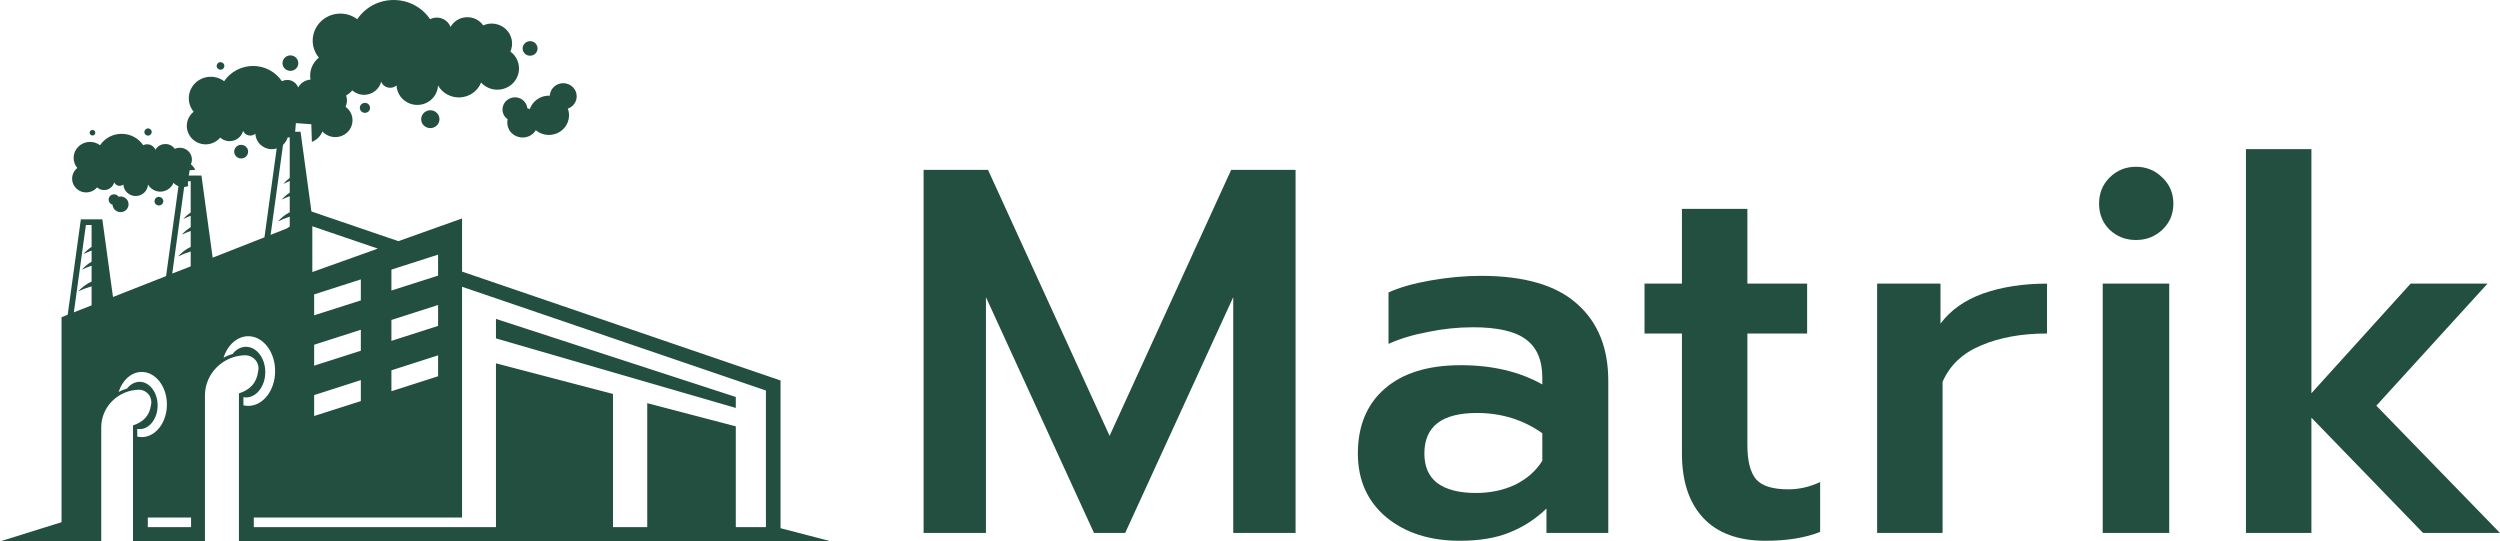 <svg width="157" height="34" viewBox="0 0 157 34" fill="none" xmlns="http://www.w3.org/2000/svg">
<path d="M31.146 20.027V21.25L46.208 25.618V24.93L31.146 20.027ZM31.146 20.027V21.25L46.208 25.618V24.93L31.146 20.027ZM31.146 20.027V21.25L46.208 25.618V24.93L31.146 20.027ZM31.146 20.027V21.25L46.208 25.618V24.93L31.146 20.027ZM31.146 20.027V21.25L46.208 25.618V24.93L31.146 20.027ZM31.146 20.027V21.25L46.208 25.618V24.93L31.146 20.027ZM31.146 20.027V21.25L46.208 25.618V24.93L31.146 20.027ZM31.146 20.027V21.25L46.208 25.618V24.93L31.146 20.027ZM31.146 20.027V21.25L46.208 25.618V24.93L31.146 20.027ZM31.146 20.027V21.25L46.208 25.618V24.93L31.146 20.027ZM31.146 20.027V21.25L46.208 25.618V24.93L31.146 20.027ZM31.146 20.027V21.25L46.208 25.618V24.93L31.146 20.027ZM31.146 20.027V21.25L46.208 25.618V24.93L31.146 20.027ZM31.146 20.027V21.25L46.208 25.618V24.93L31.146 20.027ZM31.146 20.027V21.25L46.208 25.618V24.93L31.146 20.027ZM31.146 20.027V21.25L46.208 25.618V24.93L31.146 20.027ZM15.005 24.705V34H52.202L49.018 33.171V23.893L29.017 17.056V13.719L25.019 15.145L19.557 13.28L18.875 8.274H17.52L17.376 9.323L16.608 14.903L13.355 16.182L12.651 11.025H11.301L11.209 11.69L11.208 11.694L10.43 17.338L7.096 18.651L6.427 13.776H5.077L4.251 19.767L3.865 19.919V32.794L0 34H6.358V26.835C6.358 25.533 7.442 24.474 8.774 24.474C9.005 24.491 9.213 24.609 9.351 24.79C9.484 24.97 9.536 25.201 9.484 25.421C9.403 26.075 9.023 26.503 8.353 26.712V34H12.87V24.835C12.87 23.442 14.03 22.309 15.449 22.309C15.697 22.332 15.922 22.45 16.072 22.648C16.216 22.839 16.268 23.087 16.21 23.324C16.124 24.023 15.72 24.479 15.005 24.705ZM5.752 15.506C5.561 15.63 5.388 15.782 5.232 15.951C5.406 15.873 5.579 15.799 5.752 15.732V16.436C5.527 16.566 5.319 16.735 5.14 16.938C5.342 16.842 5.544 16.757 5.752 16.684V17.682C5.429 17.828 5.14 18.043 4.904 18.307C5.175 18.172 5.463 18.065 5.752 17.981V19.176L4.638 19.615L5.394 14.131H5.752V15.506ZM11.566 11.744L11.566 11.741L11.618 11.38H11.976V13.341C11.803 13.46 11.647 13.595 11.509 13.753C11.665 13.68 11.815 13.612 11.976 13.55V14.266C11.769 14.396 11.578 14.554 11.417 14.734C11.601 14.649 11.786 14.57 11.976 14.503V15.506C11.671 15.652 11.405 15.856 11.18 16.104C11.44 15.979 11.705 15.878 11.976 15.793V16.729L10.817 17.18L11.566 11.744ZM8.619 27.416V26.937C8.671 26.943 8.717 26.948 8.769 26.948C9.392 26.948 9.899 26.283 9.899 25.46C9.899 24.643 9.392 23.978 8.769 23.978C8.463 23.978 8.186 24.136 7.978 24.401C7.794 24.452 7.615 24.524 7.448 24.62C7.684 23.876 8.25 23.358 8.901 23.358C9.772 23.358 10.482 24.271 10.482 25.404C10.482 26.532 9.772 27.45 8.901 27.45C8.809 27.45 8.711 27.439 8.619 27.416ZM11.999 33.103H9.282V32.5H11.999V33.103ZM24.581 16.932L27.512 15.991V17.31L24.581 18.245V16.932ZM24.581 20.094L27.512 19.153V20.466L24.581 21.407V20.094ZM24.581 23.256L27.512 22.315V23.628L24.581 24.57V23.256ZM19.614 14.209L23.727 15.613L19.614 17.084V14.209ZM19.729 22.963V21.65L22.66 20.708V22.027L19.729 22.963ZM22.66 23.871V25.189L19.729 26.125V24.812L22.66 23.871ZM19.729 19.801V18.488L22.66 17.546V18.865L19.729 19.801ZM29.017 32.5V18.009L30.356 18.465L48.1 24.524V33.103H46.208V26.774L40.647 25.319V33.103H38.495V24.739L31.146 22.817V33.103H15.939V32.5H29.017ZM17.774 9.097V9.095L17.837 8.629H18.195V11.177C18.045 11.284 17.912 11.414 17.785 11.549C17.924 11.486 18.056 11.425 18.195 11.368V12.095C18.01 12.22 17.843 12.366 17.693 12.535C17.86 12.456 18.028 12.383 18.195 12.321V13.33C17.918 13.47 17.664 13.668 17.456 13.905C17.699 13.787 17.941 13.691 18.195 13.606V14.226L18.016 14.345L16.995 14.75L17.774 9.097ZM15.449 21.779C15.12 21.779 14.82 21.949 14.607 22.231C14.405 22.287 14.214 22.366 14.036 22.467C14.289 21.673 14.889 21.114 15.593 21.114C16.522 21.114 17.278 22.095 17.278 23.301C17.278 24.513 16.522 25.489 15.593 25.489C15.49 25.489 15.386 25.477 15.287 25.455V24.942C15.339 24.953 15.397 24.959 15.449 24.959C16.118 24.959 16.66 24.243 16.66 23.369C16.66 22.49 16.118 21.779 15.449 21.779ZM46.208 24.93L31.146 20.027V21.25L46.208 25.618V24.93ZM31.146 20.027V21.25L46.208 25.618V24.93L31.146 20.027ZM31.146 20.027V21.25L46.208 25.618V24.93L31.146 20.027ZM31.146 20.027V21.25L46.208 25.618V24.93L31.146 20.027ZM31.146 20.027V21.25L46.208 25.618V24.93L31.146 20.027ZM31.146 20.027V21.25L46.208 25.618V24.93L31.146 20.027ZM31.146 20.027V21.25L46.208 25.618V24.93L31.146 20.027ZM31.146 20.027V21.25L46.208 25.618V24.93L31.146 20.027ZM31.146 20.027V21.25L46.208 25.618V24.93L31.146 20.027ZM31.146 20.027V21.25L46.208 25.618V24.93L31.146 20.027ZM31.146 20.027V21.25L46.208 25.618V24.93L31.146 20.027ZM31.146 20.027V21.25L46.208 25.618V24.93L31.146 20.027ZM31.146 20.027V21.25L46.208 25.618V24.93L31.146 20.027ZM31.146 20.027V21.25L46.208 25.618V24.93L31.146 20.027ZM31.146 20.027V21.25L46.208 25.618V24.93L31.146 20.027ZM31.146 20.027V21.25L46.208 25.618V24.93L31.146 20.027ZM31.146 20.027V21.25L46.208 25.618V24.93L31.146 20.027Z" fill="#234F40"/>
<path d="M11.988 10.32C12.115 10.038 12.051 9.711 11.826 9.491C11.601 9.277 11.261 9.221 10.972 9.345C10.834 9.148 10.597 9.029 10.35 9.046C10.101 9.058 9.877 9.192 9.761 9.407C9.703 9.266 9.588 9.153 9.444 9.097C9.299 9.04 9.132 9.052 8.994 9.119C8.694 8.674 8.186 8.404 7.638 8.404C7.09 8.404 6.582 8.674 6.283 9.119C5.867 8.809 5.284 8.849 4.915 9.215C4.552 9.576 4.523 10.151 4.852 10.551C4.592 10.76 4.477 11.092 4.552 11.414C4.627 11.735 4.887 11.989 5.209 12.061C5.538 12.135 5.885 12.022 6.098 11.768C6.265 11.921 6.507 11.971 6.727 11.909C6.946 11.842 7.119 11.667 7.171 11.447C7.217 11.555 7.309 11.633 7.425 11.662C7.54 11.689 7.661 11.662 7.748 11.588C7.765 11.989 8.106 12.31 8.521 12.31C8.936 12.31 9.276 11.989 9.294 11.588C9.461 11.881 9.784 12.056 10.13 12.034C10.47 12.005 10.771 11.791 10.898 11.481C10.984 11.577 11.09 11.649 11.208 11.693C11.321 11.735 11.443 11.753 11.566 11.743L11.568 11.743C11.618 11.739 11.667 11.73 11.717 11.718C11.752 11.707 11.786 11.695 11.821 11.678C11.784 11.512 11.802 11.496 11.814 11.38C11.817 11.35 11.819 11.314 11.821 11.267C11.823 11.182 11.836 11.101 11.852 11.024C11.876 10.901 11.907 10.789 11.907 10.692L12.259 10.669C12.201 10.534 12.109 10.416 11.988 10.32ZM9.519 8.229C9.49 8.111 9.357 8.038 9.236 8.071C9.115 8.105 9.04 8.229 9.075 8.347C9.103 8.472 9.23 8.539 9.357 8.511C9.479 8.477 9.553 8.353 9.519 8.229ZM5.959 8.246C5.913 8.161 5.804 8.133 5.717 8.184C5.63 8.229 5.602 8.336 5.654 8.42C5.7 8.505 5.81 8.533 5.896 8.488C5.983 8.438 6.011 8.331 5.959 8.246ZM7.823 12.406C7.707 12.338 7.575 12.321 7.448 12.355C7.373 12.237 7.223 12.175 7.073 12.214C6.894 12.259 6.785 12.445 6.836 12.62C6.865 12.738 6.957 12.823 7.067 12.857C7.079 13.02 7.165 13.172 7.321 13.257C7.563 13.392 7.869 13.313 8.007 13.076C8.146 12.84 8.065 12.541 7.823 12.406ZM10.245 12.564C10.205 12.423 10.055 12.333 9.905 12.372C9.761 12.411 9.674 12.558 9.715 12.705C9.749 12.846 9.905 12.93 10.05 12.896C10.199 12.857 10.286 12.71 10.245 12.564ZM15.57 9.413C15.507 9.187 15.264 9.052 15.034 9.108C14.797 9.17 14.659 9.407 14.722 9.633C14.786 9.864 15.022 9.999 15.259 9.937C15.49 9.875 15.628 9.643 15.57 9.413ZM18.714 3.838C18.645 3.578 18.374 3.426 18.109 3.494C17.843 3.567 17.688 3.832 17.757 4.091C17.826 4.351 18.103 4.503 18.368 4.435C18.634 4.362 18.789 4.098 18.714 3.838ZM14.082 4.081C14.047 3.951 13.915 3.877 13.787 3.911C13.655 3.945 13.58 4.075 13.615 4.205C13.649 4.328 13.782 4.402 13.915 4.368C14.042 4.334 14.117 4.205 14.082 4.081ZM23.197 6.617C23.11 6.47 22.914 6.414 22.758 6.504C22.602 6.588 22.55 6.78 22.643 6.933C22.73 7.079 22.925 7.13 23.081 7.045C23.232 6.961 23.283 6.769 23.197 6.617ZM27.523 7.203C27.362 6.938 27.01 6.842 26.739 7C26.462 7.153 26.37 7.496 26.525 7.767C26.687 8.032 27.033 8.128 27.31 7.97C27.587 7.818 27.679 7.474 27.523 7.203ZM33.742 2.925C33.679 2.683 33.419 2.536 33.171 2.598C32.917 2.666 32.773 2.92 32.836 3.162C32.905 3.405 33.16 3.551 33.413 3.483C33.661 3.421 33.811 3.167 33.742 2.925ZM36.217 6.047C36.217 5.591 35.836 5.224 35.369 5.224C34.919 5.224 34.55 5.574 34.527 6.008C34.4 6.002 34.273 6.013 34.146 6.047C33.719 6.16 33.401 6.476 33.269 6.859C33.223 6.831 33.171 6.808 33.113 6.791C33.102 6.69 33.073 6.588 33.015 6.492C32.802 6.126 32.323 6.002 31.948 6.217C31.573 6.425 31.446 6.893 31.66 7.259C31.717 7.349 31.792 7.428 31.879 7.49C31.827 7.71 31.862 7.952 31.982 8.167C32.254 8.618 32.842 8.77 33.304 8.51C33.453 8.426 33.569 8.313 33.65 8.178C33.956 8.431 34.382 8.545 34.798 8.431C35.473 8.257 35.871 7.58 35.692 6.921C35.68 6.887 35.669 6.853 35.657 6.825C35.986 6.707 36.217 6.403 36.217 6.047ZM32.051 3.235C32.266 2.762 32.156 2.204 31.775 1.837C31.394 1.477 30.829 1.375 30.344 1.595C30.108 1.251 29.71 1.059 29.288 1.082C28.867 1.099 28.492 1.335 28.296 1.696C28.204 1.454 28.008 1.262 27.766 1.167C27.517 1.076 27.241 1.087 27.01 1.206C26.502 0.451 25.642 0 24.719 0C23.802 0 22.943 0.451 22.435 1.206C21.737 0.682 20.751 0.749 20.133 1.364C19.516 1.984 19.47 2.948 20.024 3.619C19.603 3.957 19.407 4.486 19.499 4.999C19.176 5.022 18.881 5.208 18.726 5.49C18.651 5.298 18.501 5.146 18.305 5.067C18.109 4.994 17.889 5.005 17.705 5.101C17.307 4.504 16.62 4.142 15.893 4.142C15.161 4.142 14.48 4.504 14.076 5.101C13.523 4.683 12.738 4.74 12.253 5.225C11.763 5.716 11.723 6.482 12.161 7.017C11.815 7.294 11.659 7.744 11.763 8.173C11.867 8.601 12.207 8.934 12.646 9.035C13.084 9.137 13.54 8.985 13.828 8.641C14.059 8.844 14.376 8.917 14.67 8.826C14.965 8.742 15.195 8.505 15.264 8.218C15.322 8.359 15.449 8.466 15.605 8.499C15.755 8.539 15.917 8.499 16.037 8.398C16.06 8.94 16.516 9.368 17.07 9.368C17.177 9.368 17.279 9.352 17.376 9.323C17.526 9.277 17.661 9.199 17.773 9.097L17.774 9.096C17.911 8.972 18.013 8.811 18.065 8.629C18.086 8.556 18.1 8.478 18.103 8.398C18.195 8.567 18.328 8.703 18.489 8.804L18.535 8.274L18.582 7.733L19.551 7.801L19.585 8.911C19.885 8.793 20.128 8.556 20.249 8.257C20.52 8.556 20.947 8.68 21.345 8.573C21.743 8.466 22.043 8.15 22.118 7.75C22.199 7.355 22.037 6.95 21.703 6.707C21.806 6.476 21.818 6.222 21.737 5.997C21.881 5.913 22.014 5.805 22.124 5.676C22.412 5.93 22.816 6.02 23.185 5.907C23.554 5.794 23.843 5.501 23.935 5.135C24.01 5.315 24.166 5.45 24.356 5.496C24.552 5.541 24.754 5.496 24.904 5.366C24.933 6.048 25.51 6.589 26.208 6.589C26.906 6.589 27.477 6.048 27.506 5.366C27.789 5.862 28.337 6.155 28.919 6.116C29.496 6.076 30.004 5.716 30.211 5.185C30.558 5.568 31.094 5.721 31.596 5.585C32.098 5.45 32.473 5.05 32.571 4.548C32.669 4.052 32.467 3.54 32.051 3.235Z" fill="#234F40"/>
<path d="M141.045 9.364H145.156V24.695L151.387 17.812H156.216L149.234 25.478L156.999 33.47H152.17L145.156 26.229V33.47H141.045V9.364Z" fill="#234F40"/>
<path d="M134.139 15.072C133.486 15.072 132.932 14.855 132.475 14.42C132.04 13.985 131.822 13.441 131.822 12.789C131.822 12.137 132.04 11.593 132.475 11.158C132.932 10.701 133.486 10.473 134.139 10.473C134.791 10.473 135.346 10.701 135.803 11.158C136.259 11.593 136.488 12.137 136.488 12.789C136.488 13.441 136.259 13.985 135.803 14.42C135.346 14.855 134.791 15.072 134.139 15.072ZM132.051 17.812H136.227V33.47H132.051V17.812Z" fill="#234F40"/>
<path d="M117.883 17.812H121.863V20.324C122.494 19.476 123.386 18.846 124.539 18.432C125.713 18.019 127.051 17.812 128.552 17.812V20.944C126.964 20.944 125.583 21.194 124.408 21.694C123.255 22.173 122.45 22.934 121.994 23.978V33.47H117.883V17.812Z" fill="#234F40"/>
<path d="M110.878 33.96C109.16 33.96 107.855 33.481 106.963 32.524C106.071 31.567 105.625 30.219 105.625 28.479V20.944H103.276V17.812H105.625V13.115H109.736V17.812H113.488V20.944H109.736V27.957C109.736 28.958 109.921 29.675 110.291 30.11C110.661 30.524 111.335 30.73 112.314 30.73C112.988 30.73 113.651 30.578 114.304 30.273V33.405C113.369 33.775 112.227 33.96 110.878 33.96Z" fill="#234F40"/>
<path d="M91.669 33.96C89.799 33.96 88.265 33.47 87.069 32.492C85.873 31.491 85.274 30.154 85.274 28.479C85.274 26.74 85.84 25.38 86.971 24.402C88.102 23.423 89.69 22.934 91.734 22.934C93.714 22.934 95.421 23.336 96.857 24.141V23.717C96.857 22.608 96.509 21.803 95.813 21.303C95.138 20.803 94.04 20.553 92.517 20.553C91.56 20.553 90.614 20.651 89.679 20.846C88.744 21.02 87.917 21.27 87.199 21.596V18.367C87.852 18.063 88.722 17.812 89.809 17.617C90.919 17.421 91.984 17.323 93.007 17.323C95.726 17.323 97.738 17.91 99.043 19.085C100.348 20.237 101 21.847 101 23.913V33.47H97.118V31.937C96.443 32.59 95.671 33.09 94.801 33.438C93.953 33.786 92.909 33.96 91.669 33.96ZM92.68 30.959C93.594 30.959 94.421 30.785 95.16 30.437C95.9 30.067 96.465 29.567 96.857 28.936V27.207C95.66 26.359 94.29 25.935 92.746 25.935C90.549 25.935 89.451 26.783 89.451 28.479C89.451 29.306 89.722 29.925 90.266 30.339C90.832 30.752 91.636 30.959 92.68 30.959Z" fill="#234F40"/>
<path d="M58.002 10.669H62.048L69.682 27.37L77.317 10.669H81.362V33.47H77.447V18.661L70.661 33.47H68.703L61.917 18.661V33.47H58.002V10.669Z" fill="#234F40"/>
</svg>
